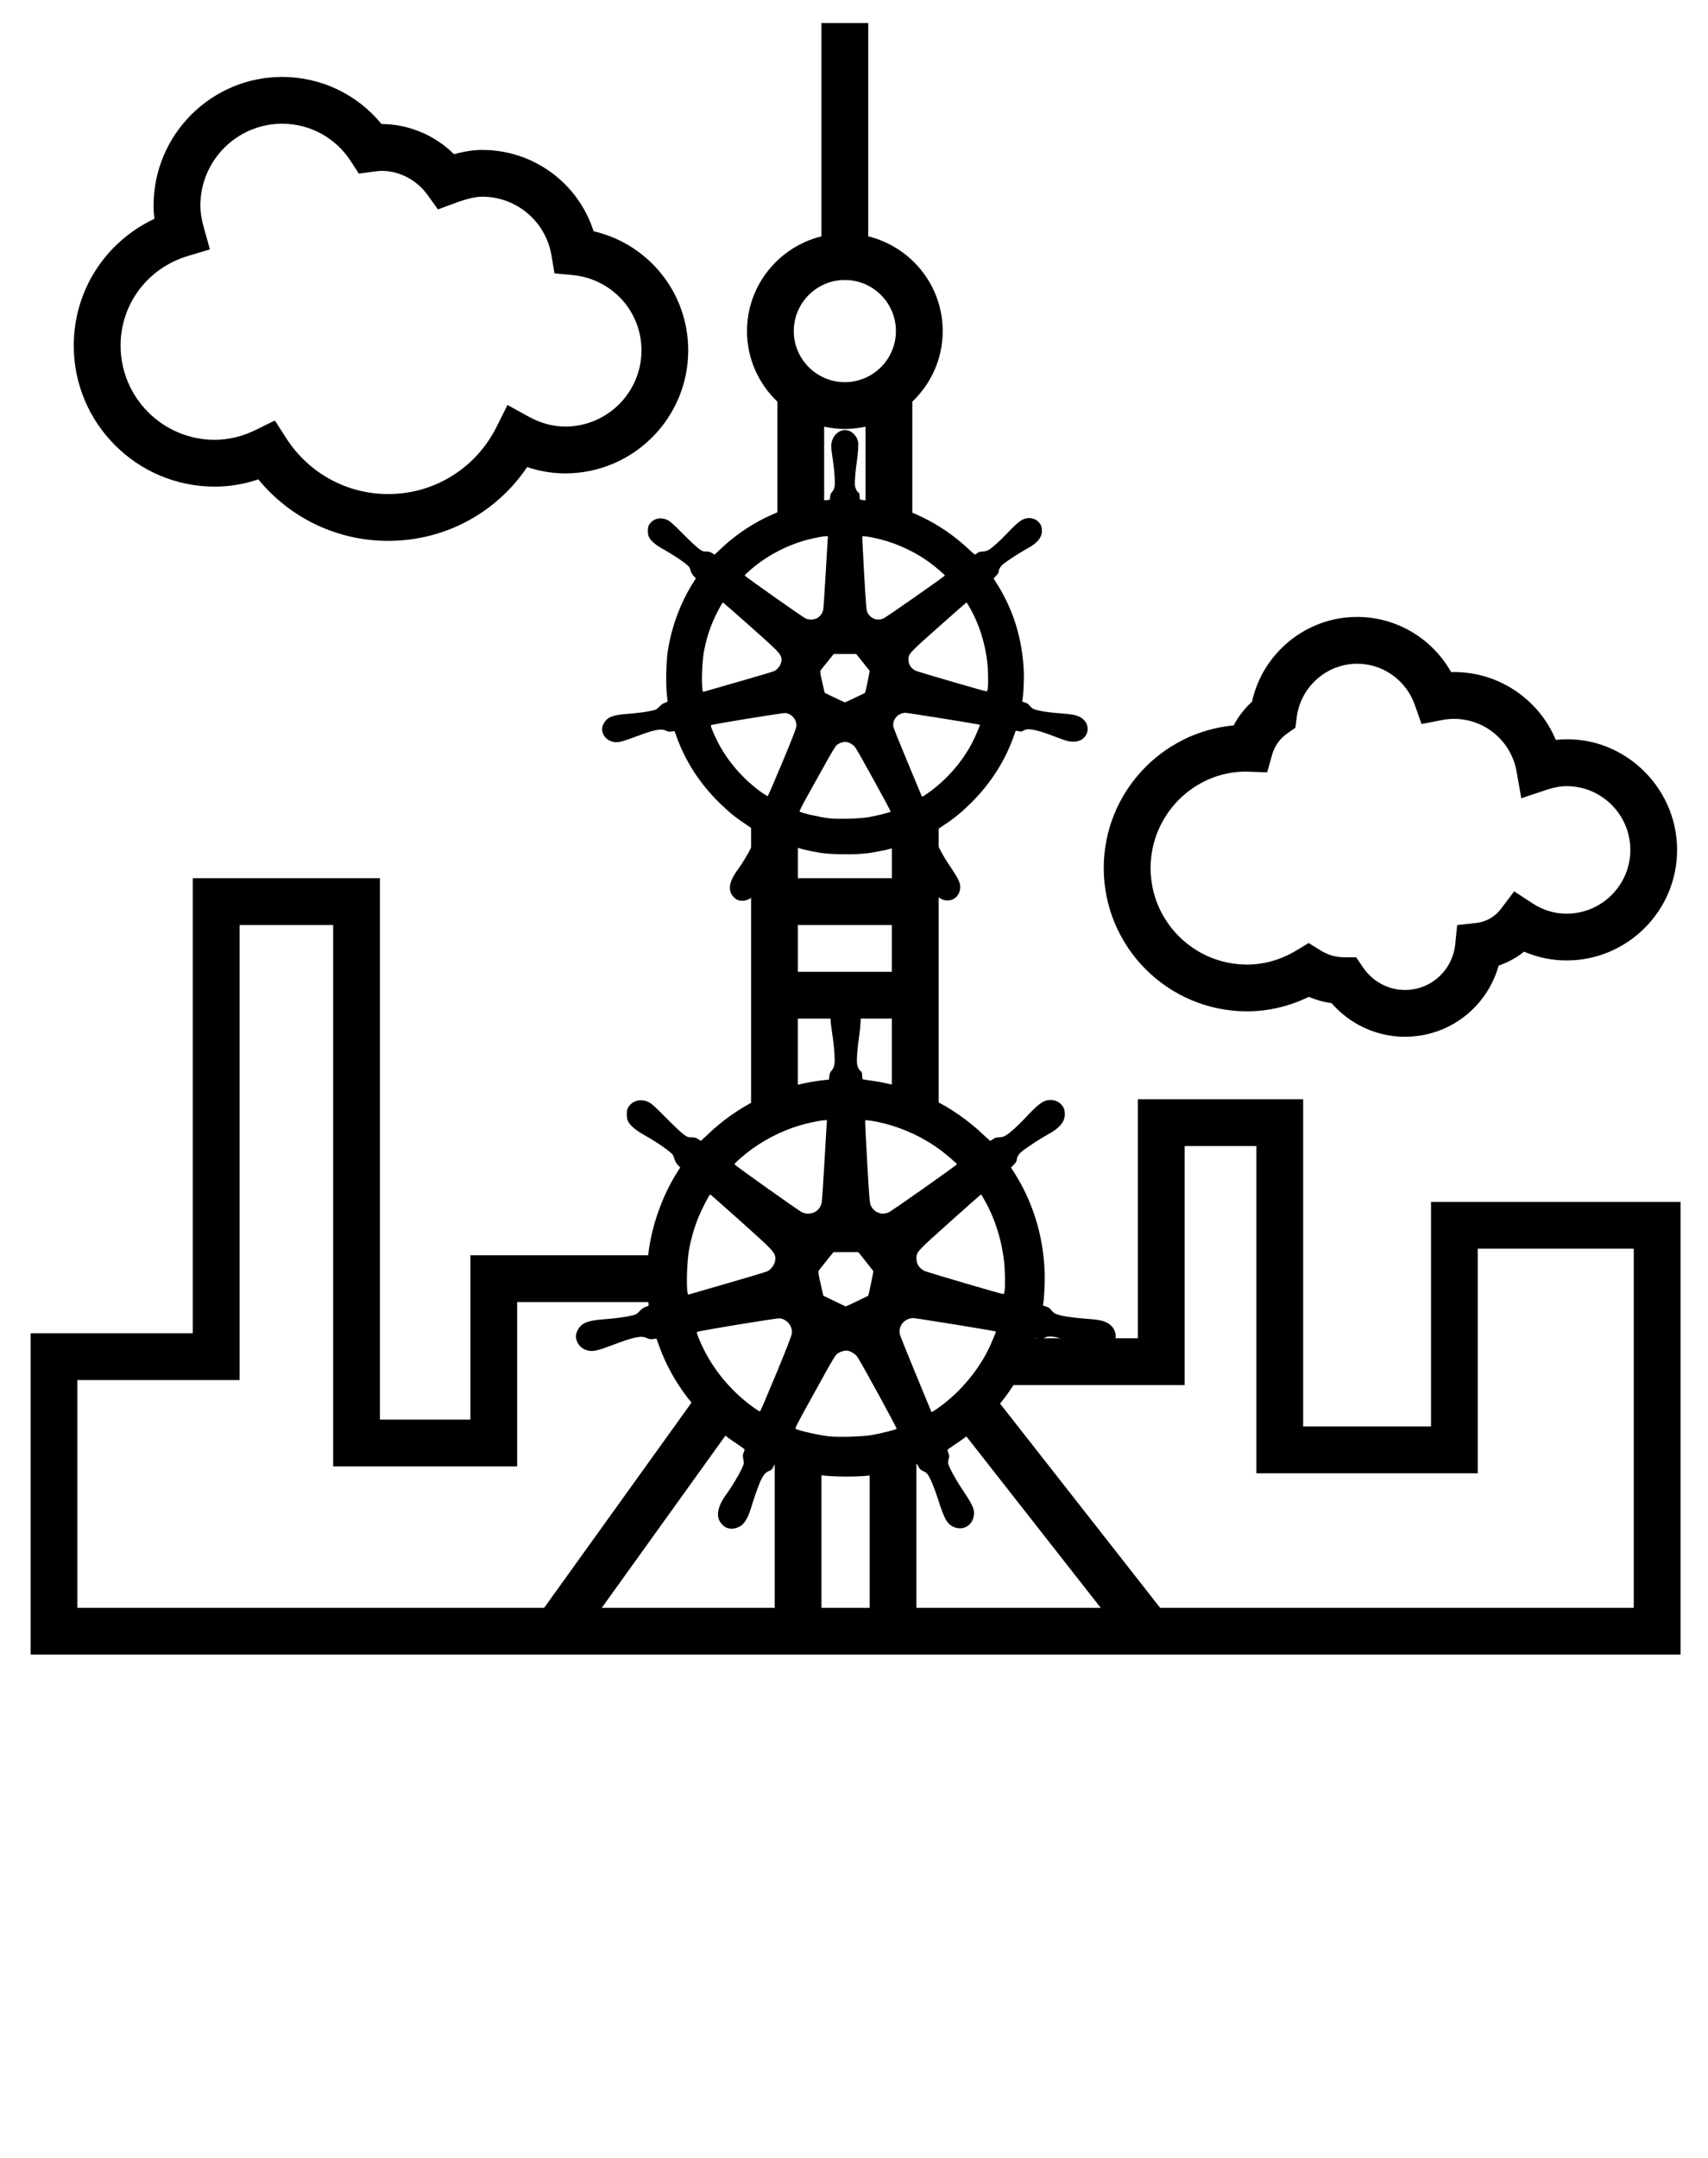 <?xml version="1.0" encoding="UTF-8" standalone="no"?>
<svg
   xmlns:dc="http://purl.org/dc/elements/1.1/"
   xmlns:cc="http://creativecommons.org/ns#"
   xmlns:rdf="http://www.w3.org/1999/02/22-rdf-syntax-ns#"
   xmlns:svg="http://www.w3.org/2000/svg"
   xmlns="http://www.w3.org/2000/svg"
   xmlns:sodipodi="http://sodipodi.sourceforge.net/DTD/sodipodi-0.dtd"
   xmlns:inkscape="http://www.inkscape.org/namespaces/inkscape"
   version="1.1"
   x="0px"
   y="0px"
   viewBox="0 0 912 1152"
   enable-background="new 0 0 100 100"
   xml:space="preserve"
   id="svg14"
   sodipodi:docname="design2a.svg"
   width="9.5in"
   height="12in"
   inkscape:version="0.92.3 (2405546, 2018-03-11)"
   inkscape:export-filename="/home/jberkus/Dropbox/drawing/design2.svg.png"
   inkscape:export-xdpi="300"
   inkscape:export-ydpi="300"><defs
     id="defs18" /><sodipodi:namedview
     pagecolor="#ffffff"
     bordercolor="#666666"
     borderopacity="1"
     objecttolerance="10"
     gridtolerance="10"
     guidetolerance="10"
     inkscape:pageopacity="0"
     inkscape:pageshadow="2"
     inkscape:window-width="3200"
     inkscape:window-height="1605"
     id="namedview16"
     showgrid="false"
     units="in"
     inkscape:zoom="0.944"
     inkscape:cx="456.78285"
     inkscape:cy="476.03836"
     inkscape:window-x="0"
     inkscape:window-y="55"
     inkscape:window-maximized="1"
     inkscape:current-layer="svg14" /><path
     inkscape:connector-curvature="0"
     id="path2"
     d="M 764.105,641.623 V 761.511 H 695.826 V 586.825 H 607.564 v 127.592 h -57.596 c 3.238,-10.032 5.026,-20.704 5.026,-31.806 0,-39.13 -21.763,-73.244 -53.809,-90.97 V 436.001 c 25.321,-16.457 42.148,-44.945 42.148,-77.331 0,-38.081 -23.192,-70.826 -56.197,-84.885 v -59.354 c 9.952,-9.523 16.228,-22.852 16.228,-37.681 0,-24.491 -16.987,-44.945 -39.76,-50.581 V 12.307 h -24.981 V 126.169 c -22.773,5.636 -39.76,26.09 -39.76,50.581 0,14.829 6.265,28.158 16.228,37.681 v 59.364 c -32.995,14.059 -56.197,46.814 -56.197,84.885 0,32.395 16.817,60.873 42.148,77.331 v 155.65 c -28.568,15.798 -48.903,44.666 -52.98,78.48 h -96.896 v 87.713 H 202.871 V 468.836 H 102.947 V 711.769 H 16.343 v 171.538 h 881 V 641.623 Z m -375.844,123.505 c 7.704,5.885 16.218,10.702 25.391,14.269 v 78.929 h -92.33 z m 50.372,20.544 c 4.097,0.49 8.254,0.819 12.481,0.819 4.497,0 8.893,-0.38 13.23,-0.939 v 72.764 h -25.71 z m 50.691,-6.555 c 9.063,-3.597 17.477,-8.454 25.081,-14.329 l 73.324,93.528 H 489.324 Z M 426.012,493.817 h 50.192 v 24.981 h -50.192 z m 96.481,-97.333 c -25.918,35.87 -46.783,42.169 -72.503,42.169 -28.335,0.069 -58.018,-22.426 -67.762,-38.98 -15.71,-26.688 -13.742,-63.992 -5.956,-80.094 8.644,-17.874 31.493,-30.056 51.449,-34.937 24.578,-6.011 45.232,-7.789 73.325,7.845 26.647,14.829 41.804,71.787 21.446,103.997 z M 451.113,149.471 c 15.039,0 27.269,12.241 27.269,27.269 0,15.028 -12.241,27.269 -27.269,27.269 -15.029,0 -27.269,-12.241 -27.269,-27.269 0,-15.028 12.231,-27.269 27.269,-27.269 z m -11.052,78.3 c 3.567,0.769 7.254,1.229 11.052,1.229 3.797,0 7.484,-0.45 11.042,-1.229 v 39.4 c -3.627,-0.44 -7.294,-0.729 -11.042,-0.729 -3.747,0 -7.424,0.29 -11.052,0.729 z m 11.052,223.118 c 8.713,0 17.107,-1.289 25.101,-3.557 v 21.503 h -50.192 v -21.503 c 7.984,2.268 16.378,3.557 25.091,3.557 z m -25.101,92.889 h 50.192 v 38.141 c -8.054,-2.008 -16.438,-3.188 -25.101,-3.188 -8.663,0 -17.047,1.179 -25.101,3.188 v -38.141 z m 27.348,47.949 c 51.344,0 84.141,30.199 92.018,86.609 7.319,57.84 -52.243,96.128 -89.919,97.809 -38.905,1.737 -98.105,-24.681 -96.105,-96.151 1.574,-56.232 37.461,-87.128 94.007,-88.267 z M 41.324,736.75 H 127.928 V 493.817 h 49.962 v 288.998 h 98.255 v -87.713 h 71.905 c 2.378,19.695 10.252,37.691 22.083,52.43 L 290.555,858.326 H 41.324 Z M 872.362,858.326 H 619.465 L 532.331,747.192 c 1.998,-2.518 3.897,-5.106 5.656,-7.794 h 94.548 V 611.806 h 38.301 V 786.491 H 789.076 V 666.604 h 83.277 v 191.723 z"
     style="stroke-width:9.992"
     sodipodi:nodetypes="cccccccsccsccsccccsccsccccccccccccccccccccsccccccccccccccccsssscssssscsccsccsccccscccscccccsscccccccccccccccccccccccccc" /><path
     inkscape:connector-curvature="0"
     id="path4"
     d="m 114.629,259.784 c 7.874,0 15.678,-1.299 23.312,-3.877 16.967,20.724 42.188,32.835 69.317,32.835 30.167,0 57.656,-14.839 74.224,-39.41 6.625,2.248 13.44,3.387 20.355,3.387 36.202,0 65.64,-29.447 65.64,-65.64 0,-30.846 -21.164,-56.786 -50.522,-63.631 -8.194,-25.62 -31.936,-43.407 -59.515,-43.407 -4.527,0 -9.403,0.739 -14.979,2.288 -10.272,-10.162 -24.192,-16.058 -38.761,-16.128 -12.99,-15.858 -32.295,-25.131 -53.01,-25.131 -37.871,0 -68.678,30.806 -68.678,68.677 0,2.338 0.14,4.676 0.43,7.075 -26.15,12.281 -43.057,38.251 -43.057,67.728 0,41.478 33.754,75.232 75.243,75.232 z m -14.289,-123.125 11.741,-3.517 -3.288,-11.801 c -1.239,-4.447 -1.809,-8.124 -1.809,-11.601 0,-24.091 19.605,-43.696 43.697,-43.696 14.799,0 28.498,7.474 36.622,19.995 l 4.307,6.635 8.913,-1.199 c 10.332,-1.459 21.394,3.687 27.749,12.57 l 5.556,7.754 8.953,-3.317 c 6.235,-2.308 11.162,-3.477 14.669,-3.477 18.406,0 33.984,13.23 37.032,31.456 l 1.589,9.473 9.573,0.899 c 21.024,1.978 36.872,19.265 36.872,40.219 0,22.423 -18.246,40.659 -40.659,40.659 -6.615,0 -13.17,-1.759 -19.485,-5.236 l -11.391,-6.275 -5.816,11.641 c -11.062,22.153 -33.245,35.912 -57.886,35.912 -22.113,0 -42.478,-11.171 -54.479,-29.877 l -6.035,-9.393 -10.012,4.936 c -7.234,3.567 -14.669,5.376 -22.093,5.376 -27.709,0 -50.262,-22.543 -50.262,-50.261 -0.03,-22.193 14.429,-41.448 35.943,-47.873 z"
     style="stroke-width:9.992" /><path
     inkscape:connector-curvature="0"
     id="path6"
     d="m 665.834,539.899 c 11.301,0 22.583,-2.658 33.005,-7.724 3.927,1.659 8.024,2.798 12.191,3.377 9.853,11.321 24.082,17.916 39.16,17.916 23.702,0 43.817,-15.798 50.022,-37.991 4.926,-1.669 9.523,-4.187 13.57,-7.434 7.195,3.088 14.889,4.686 22.693,4.686 32.545,0 59.025,-26.48 59.025,-59.025 0,-34.463 -30.127,-62.452 -64.771,-58.705 -9.173,-22.033 -31.216,-36.882 -55.888,-36.212 -10.102,-17.936 -29.188,-29.447 -50.152,-29.447 -27.139,0 -50.432,19.135 -56.197,45.295 -3.957,3.577 -7.274,7.864 -9.773,12.62 -38.85,3.597 -69.367,36.372 -69.367,76.151 0.01,42.188 34.314,76.491 76.482,76.491 z m -0.61,-127.992 11.381,0.42 2.648,-9.403 c 1.299,-4.606 4.107,-8.603 7.904,-11.261 l 4.537,-3.178 0.689,-5.496 c 2.068,-16.337 15.968,-28.658 32.315,-28.658 13.78,0 26.14,8.833 30.757,21.993 l 3.577,10.202 10.622,-2.078 c 2.298,-0.45 4.567,-0.679 6.715,-0.679 16.487,0 30.547,11.821 33.415,28.108 l 2.518,14.269 13.74,-4.586 c 3.787,-1.259 7.205,-1.879 10.442,-1.879 18.776,0 34.044,15.268 34.044,34.044 0,18.766 -15.268,34.044 -34.044,34.044 -6.455,0 -12.59,-1.869 -18.206,-5.536 l -9.783,-6.395 -7.035,9.333 c -3.218,4.287 -7.964,6.975 -13.36,7.574 l -10.052,1.119 -0.999,10.062 c -1.389,14.009 -12.94,24.571 -26.86,24.571 -8.903,0 -17.257,-4.487 -22.353,-12.001 l -3.707,-5.456 -6.595,-0.01 c -4.317,-0.01 -8.454,-1.219 -12.281,-3.587 l -6.485,-4.007 -6.525,3.937 c -8.314,5.006 -17.197,7.554 -26.39,7.554 -28.398,0 -51.491,-23.102 -51.491,-51.5 0,-28.398 23.072,-51.51 50.861,-51.52 z"
     style="stroke-width:9.992" /><g
     inkscape:groupmode="layer"
     id="layer1"
     inkscape:label="kube icon"><path
       style="stroke-width:0.367"
       d="m 388.862,815.862 c -1.103,-0.246 -2.076,-0.834 -3.14,-1.898 -3.739,-3.739 -3.011,-9.213 2.167,-16.301 2.628,-3.598 6.405,-9.854 8.007,-13.265 1.451,-3.089 1.455,-3.11 1.017,-5.32 -0.373,-1.879 -0.353,-2.427 0.131,-3.582 0.314,-0.75 0.571,-1.504 0.571,-1.674 0,-0.171 -2.022,-1.651 -4.494,-3.289 -6.123,-4.059 -9.854,-7.098 -15.633,-12.736 -11.686,-11.401 -20.453,-24.946 -25.736,-39.765 l -1.224,-3.432 -1.803,0.239 c -1.439,0.191 -2.135,0.078 -3.453,-0.56 -2.863,-1.386 -7.013,-0.516 -18.455,3.865 -6.782,2.597 -9.672,3.319 -12.006,2.999 -3.319,-0.455 -6.051,-2.64 -6.907,-5.523 -0.646,-2.175 -0.424,-3.843 0.795,-5.976 1.913,-3.346 5.242,-4.7 12.968,-5.275 6.202,-0.462 11.846,-1.193 15.415,-1.997 2.496,-0.562 2.909,-0.789 4.448,-2.437 1.149,-1.231 2.214,-1.975 3.302,-2.306 0.883,-0.268 1.58,-0.629 1.549,-0.8 -0.032,-0.172 -0.259,-2.517 -0.506,-5.211 -0.612,-6.666 -0.276,-18.949 0.688,-25.209 2.236,-14.51 7.72,-29.195 15.384,-41.195 l 1.255,-1.965 -1.281,-1.337 c -0.828,-0.864 -1.492,-2.079 -1.878,-3.436 -0.535,-1.881 -0.854,-2.307 -3.066,-4.086 -2.855,-2.297 -8.428,-5.932 -12.955,-8.45 -4.213,-2.344 -7.1,-4.692 -8.32,-6.766 -0.843,-1.434 -1.005,-2.134 -1.005,-4.338 0,-2.328 0.126,-2.806 1.101,-4.191 2.293,-3.256 6.456,-4.185 10.44,-2.331 1.59,0.74 3.478,2.43 9.172,8.206 3.943,4.001 8.219,8.037 9.503,8.97 2.121,1.542 2.522,1.696 4.409,1.696 1.61,0 2.379,0.206 3.425,0.917 0.742,0.504 1.412,0.917 1.488,0.917 0.076,0 1.529,-1.341 3.23,-2.98 15.687,-15.123 35.185,-25.026 56.192,-28.539 2.271,-0.38 5.224,-0.801 6.561,-0.936 l 2.432,-0.245 0.175,-1.822 c 0.108,-1.123 0.46,-2.134 0.919,-2.635 1.516,-1.658 1.93,-3.033 1.926,-6.39 0,-3.366 -0.654,-9.798 -1.625,-16.068 -0.706,-4.558 -0.715,-6.197 -0.047,-8.415 1.471,-4.886 6.2,-7.628 10.244,-5.938 1.937,0.81 3.75,2.647 4.631,4.694 0.725,1.684 0.798,2.347 0.644,5.781 -0.097,2.133 -0.436,5.529 -0.755,7.547 -0.884,5.585 -1.421,12.494 -1.144,14.713 0.233,1.867 1.144,3.597 2.259,4.29 0.28,0.174 0.472,1.022 0.472,2.088 0,0.987 0.126,1.872 0.279,1.967 0.154,0.095 2.258,0.445 4.678,0.777 22.438,3.086 43.03,13.011 59.665,28.761 1.946,1.843 3.664,3.35 3.817,3.35 0.153,0 0.82,-0.413 1.481,-0.917 0.88,-0.671 1.655,-0.917 2.89,-0.917 0.928,0 2.282,-0.248 3.008,-0.552 2.034,-0.85 6.816,-5.072 12.059,-10.646 5.721,-6.083 8.214,-8.036 11,-8.614 2.622,-0.544 5.344,0.187 7.117,1.913 1.609,1.567 2.231,3.108 2.231,5.525 0,4.054 -2.825,7.46 -8.87,10.692 -3.54,1.893 -11.756,7.251 -14.018,9.141 -1.8,1.504 -2.792,3.179 -2.792,4.713 0,0.472 -0.651,1.486 -1.524,2.376 l -1.524,1.553 1.474,2.313 c 10.217,16.038 15.689,33.773 16.479,53.413 0.208,5.163 -0.265,14.842 -0.84,17.214 -0.172,0.707 0.015,0.864 1.457,1.228 1.209,0.304 1.964,0.802 2.804,1.848 0.633,0.787 1.597,1.659 2.143,1.938 2.212,1.129 8.795,2.214 16.978,2.799 5.965,0.426 8.355,0.885 10.656,2.043 3.937,1.983 5.714,6.251 4.156,9.981 -1.288,3.083 -4.072,4.834 -7.685,4.832 -2.996,-10e-4 -4.534,-0.403 -10.442,-2.729 -11.324,-4.458 -16.996,-5.614 -19.34,-3.942 -1.051,0.75 -1.339,0.794 -2.892,0.446 -0.948,-0.213 -1.757,-0.34 -1.797,-0.282 -0.04,0.057 -0.53,1.425 -1.089,3.039 -5.125,14.797 -13.64,28.289 -25.143,39.84 -5.886,5.911 -9.886,9.212 -16.521,13.635 -2.119,1.412 -3.995,2.697 -4.169,2.855 -0.175,0.159 -0.034,1.032 0.318,1.951 0.513,1.344 0.557,1.888 0.226,2.837 -0.225,0.646 -0.409,1.632 -0.409,2.19 0,1.629 3.674,8.516 7.92,14.846 5.671,8.456 6.558,10.709 5.67,14.41 -1.212,5.054 -6.385,7.351 -11.072,4.916 -3.184,-1.654 -4.566,-4.193 -7.776,-14.285 -1.803,-5.668 -3.894,-10.834 -5.295,-13.079 -0.612,-0.98 -1.425,-1.649 -2.62,-2.154 -1.328,-0.561 -1.926,-1.095 -2.556,-2.284 l -0.823,-1.551 -4.656,1.557 c -5.392,1.803 -11.393,3.207 -18.409,4.305 -7.282,1.14 -22.136,1.114 -29.681,-0.052 -5.72,-0.884 -14.429,-3.01 -19.622,-4.789 -1.791,-0.614 -3.372,-1.045 -3.513,-0.958 -0.141,0.087 -0.551,0.811 -0.91,1.609 -0.515,1.141 -0.999,1.582 -2.271,2.068 -2.6,0.993 -4.054,3.411 -6.838,11.374 -0.917,2.623 -2.113,6.252 -2.657,8.065 -1.775,5.912 -3.784,9.118 -6.517,10.396 -2.026,0.948 -3.749,1.168 -5.717,0.73 z m 76.805,-49.79 c 4.667,-0.828 12.648,-2.832 13.124,-3.296 0.268,-0.262 -18.883,-35.331 -20.92,-38.308 -1.041,-1.521 -3.253,-2.971 -5.13,-3.362 -1.789,-0.373 -4.848,0.655 -6.21,2.086 -0.632,0.664 -2.923,4.426 -5.09,8.361 -2.168,3.935 -6.904,12.501 -10.525,19.036 -4.947,8.927 -6.464,11.956 -6.102,12.179 1.523,0.941 11.802,3.272 17.558,3.982 4.864,0.6 18.294,0.208 23.296,-0.679 z m 35.035,-14.283 c 11.041,-7.698 20.901,-19.095 26.897,-31.088 1.407,-2.815 4.358,-9.756 4.2,-9.879 -0.394,-0.308 -42.691,-7.165 -44.155,-7.158 -4.716,0.022 -8.236,4.35 -7.125,8.762 0.231,0.919 3.977,10.262 8.325,20.763 4.347,10.501 8.05,19.474 8.229,19.94 0.369,0.961 0.284,0.992 3.628,-1.34 z m -86.318,-18.239 c 5.552,-13.412 8.263,-20.402 8.416,-21.701 0.452,-3.847 -2.489,-7.542 -6.422,-8.07 -1.466,-0.197 -43.597,6.729 -44.22,7.269 -0.413,0.358 1.536,5.226 4.09,10.214 5.986,11.692 15.281,22.383 26.294,30.244 1.6,1.142 3.077,2.021 3.281,1.953 0.204,-0.068 4.057,-9.027 8.562,-19.909 z m 43.255,-38.923 c 3.205,-1.545 5.858,-2.828 5.897,-2.853 0.294,-0.185 2.933,-12.945 2.742,-13.261 -0.135,-0.223 -1.978,-2.576 -4.097,-5.23 l -3.852,-4.824 -6.648,-0.003 -6.648,-0.003 -3.738,4.626 c -2.056,2.544 -3.922,4.922 -4.148,5.282 -0.319,0.511 -0.091,2.057 1.031,6.998 l 1.441,6.342 5.87,2.841 c 3.228,1.563 5.972,2.853 6.097,2.867 0.125,0.014 2.849,-1.238 6.053,-2.782 z m -69.564,-9.452 c 10.997,-3.167 20.677,-6.071 21.512,-6.453 2.857,-1.309 4.921,-5.047 4.33,-7.843 -0.579,-2.738 -1.89,-4.085 -18.133,-18.629 -8.976,-8.037 -16.42,-14.613 -16.543,-14.613 -0.427,0 -4.095,6.997 -5.894,11.243 -2.348,5.54 -4.123,11.444 -5.316,17.685 -1.466,7.666 -1.734,25.038 -0.379,24.529 0.236,-0.088 9.426,-2.752 20.423,-5.918 z m 148.346,3.955 c 0.41,-2.992 0.251,-11.178 -0.311,-15.981 -1.327,-11.344 -4.811,-22.396 -10.008,-31.752 -1.149,-2.068 -2.178,-3.76 -2.287,-3.76 -0.109,0 -7.602,6.629 -16.651,14.732 -17.678,15.828 -17.81,15.972 -17.826,19.496 -0.013,2.818 1.502,5.195 4.191,6.573 1.367,0.701 40.805,12.288 42.068,12.36 0.434,0.025 0.654,-0.421 0.826,-1.668 z M 434.942,647.13 c 1.796,-0.869 3.282,-2.822 3.79,-4.977 0.181,-0.769 0.82,-10.066 1.42,-20.659 0.6,-10.593 1.164,-20.21 1.253,-21.37 l 0.162,-2.109 -1.158,6e-5 c -1.472,8e-5 -6.031,0.869 -10.513,2.003 -9.597,2.43 -19.44,7.032 -27.881,13.036 -4.334,3.082 -9.99,8.001 -9.813,8.533 0.184,0.552 34.234,24.74 36.044,25.604 1.97,0.941 4.677,0.916 6.695,-0.061 z m 39.653,0.04 c 1.72,-0.781 36.379,-25.211 36.379,-25.643 0,-0.369 -5.688,-5.262 -8.88,-7.64 -8.473,-6.31 -19.123,-11.373 -29.485,-14.02 -4.698,-1.2 -10.27,-2.134 -10.622,-1.781 -0.119,0.119 0.353,10.109 1.048,22.201 1.141,19.837 1.337,22.125 2.004,23.426 1.906,3.717 5.843,5.141 9.555,3.456 z"
       id="path3792-3"
       inkscape:connector-curvature="0" /><path
       style="stroke-width:0.329"
       d="m 394.672,480.704 c -0.992,-0.219 -1.868,-0.744 -2.825,-1.694 -3.363,-3.338 -2.709,-8.224 1.949,-14.551 2.365,-3.212 5.762,-8.796 7.203,-11.841 1.306,-2.758 1.309,-2.776 0.915,-4.749 -0.335,-1.677 -0.317,-2.167 0.118,-3.198 0.282,-0.67 0.514,-1.342 0.514,-1.495 0,-0.152 -1.819,-1.474 -4.043,-2.936 -5.509,-3.623 -8.865,-6.336 -14.064,-11.369 -10.513,-10.177 -18.4,-22.269 -23.153,-35.497 l -1.101,-3.064 -1.622,0.213 c -1.295,0.17 -1.921,0.07 -3.106,-0.5 -2.575,-1.237 -6.309,-0.461 -16.603,3.45 -6.101,2.319 -8.701,2.963 -10.801,2.677 -2.985,-0.406 -5.444,-2.356 -6.214,-4.93 -0.581,-1.942 -0.381,-3.43 0.716,-5.334 1.721,-2.987 4.716,-4.196 11.666,-4.709 5.58,-0.412 10.657,-1.065 13.868,-1.782 2.245,-0.502 2.617,-0.704 4.001,-2.176 1.033,-1.099 1.992,-1.763 2.97,-2.058 0.794,-0.24 1.422,-0.561 1.393,-0.715 -0.029,-0.153 -0.233,-2.247 -0.456,-4.652 -0.55,-5.95 -0.248,-16.916 0.619,-22.504 2.011,-12.953 6.945,-26.062 13.841,-36.773 l 1.129,-1.754 -1.152,-1.193 c -0.745,-0.771 -1.343,-1.856 -1.69,-3.067 -0.481,-1.679 -0.768,-2.059 -2.758,-3.647 -2.569,-2.051 -7.582,-5.295 -11.655,-7.544 -3.79,-2.092 -6.387,-4.188 -7.485,-6.04 -0.758,-1.28 -0.904,-1.905 -0.904,-3.873 0,-2.078 0.113,-2.505 0.99,-3.741 2.063,-2.906 5.808,-3.736 9.392,-2.081 1.431,0.661 3.129,2.169 8.251,7.325 3.547,3.571 7.394,7.175 8.549,8.007 1.908,1.376 2.269,1.514 3.966,1.514 1.448,0 2.14,0.184 3.082,0.819 0.668,0.45 1.27,0.819 1.339,0.819 0.068,0 1.376,-1.197 2.905,-2.66 14.113,-13.5 31.654,-22.34 50.553,-25.476 2.043,-0.339 4.699,-0.715 5.903,-0.835 l 2.188,-0.219 0.158,-1.626 c 0.096,-1.002 0.414,-1.905 0.826,-2.352 1.364,-1.48 1.737,-2.707 1.733,-5.704 0,-3.004 -0.589,-8.746 -1.462,-14.344 -0.635,-4.069 -0.643,-5.532 -0.043,-7.512 1.323,-4.362 5.578,-6.809 9.216,-5.301 1.743,0.723 3.374,2.363 4.166,4.191 0.652,1.503 0.718,2.096 0.579,5.16 -0.088,1.904 -0.392,4.936 -0.68,6.737 -0.795,4.986 -1.278,11.153 -1.029,13.134 0.21,1.666 1.03,3.211 2.032,3.83 0.252,0.156 0.424,0.912 0.424,1.864 0,0.881 0.113,1.671 0.251,1.756 0.138,0.085 2.032,0.397 4.208,0.694 20.186,2.754 38.711,11.615 53.677,25.674 1.751,1.645 3.296,2.991 3.434,2.991 0.138,0 0.737,-0.368 1.332,-0.819 0.791,-0.599 1.489,-0.819 2.6,-0.819 0.835,0 2.053,-0.222 2.707,-0.493 1.83,-0.759 6.132,-4.527 10.849,-9.504 5.147,-5.43 7.39,-7.173 9.896,-7.689 2.359,-0.486 4.808,0.167 6.403,1.708 1.447,1.399 2.007,2.774 2.007,4.932 0,3.619 -2.542,6.659 -7.979,9.544 -3.184,1.69 -10.576,6.472 -12.611,8.16 -1.619,1.343 -2.512,2.838 -2.512,4.207 0,0.421 -0.585,1.327 -1.371,2.121 l -1.371,1.386 1.326,2.065 c 9.192,14.317 14.114,30.149 14.825,47.681 0.187,4.609 -0.238,13.249 -0.756,15.367 -0.154,0.631 0.014,0.772 1.311,1.096 1.087,0.272 1.766,0.716 2.523,1.65 0.569,0.703 1.436,1.481 1.928,1.73 1.99,1.008 7.912,1.977 15.274,2.499 5.366,0.381 7.516,0.79 9.587,1.824 3.542,1.77 5.141,5.58 3.739,8.91 -1.159,2.752 -3.663,4.315 -6.913,4.314 -2.695,-9.3e-4 -4.079,-0.36 -9.394,-2.436 -10.188,-3.98 -15.29,-5.012 -17.399,-3.519 -0.946,0.669 -1.204,0.709 -2.602,0.398 -0.853,-0.19 -1.581,-0.303 -1.617,-0.252 -0.037,0.051 -0.477,1.272 -0.98,2.713 -4.611,13.209 -12.271,25.253 -22.62,35.565 -5.296,5.277 -8.894,8.224 -14.863,12.171 -1.906,1.261 -3.594,2.408 -3.751,2.549 -0.158,0.142 -0.03,0.921 0.286,1.741 0.462,1.2 0.501,1.686 0.203,2.533 -0.203,0.577 -0.368,1.456 -0.368,1.955 0,1.454 3.305,7.602 7.125,13.253 5.102,7.548 5.9,9.56 5.101,12.863 -1.091,4.512 -5.745,6.562 -9.961,4.388 -2.865,-1.477 -4.108,-3.743 -6.996,-12.752 -1.622,-5.06 -3.503,-9.672 -4.763,-11.675 -0.55,-0.875 -1.282,-1.472 -2.357,-1.923 -1.194,-0.501 -1.732,-0.978 -2.3,-2.038 l -0.74,-1.385 -4.189,1.39 c -4.851,1.61 -10.249,2.862 -16.561,3.843 -6.551,1.018 -19.914,0.994 -26.703,-0.047 -5.146,-0.789 -12.98,-2.687 -17.652,-4.275 -1.612,-0.548 -3.034,-0.933 -3.16,-0.855 -0.127,0.078 -0.495,0.724 -0.819,1.436 -0.463,1.019 -0.899,1.413 -2.043,1.846 -2.339,0.886 -3.647,3.045 -6.152,10.154 -0.825,2.342 -1.901,5.581 -2.39,7.199 -1.597,5.278 -3.405,8.139 -5.863,9.281 -1.823,0.846 -3.373,1.043 -5.143,0.651 z m 69.097,-44.447 c 4.199,-0.739 11.379,-2.528 11.807,-2.942 0.241,-0.234 -16.988,-31.539 -18.82,-34.197 -0.936,-1.358 -2.927,-2.652 -4.615,-3.001 -1.609,-0.333 -4.361,0.585 -5.587,1.863 -0.569,0.593 -2.629,3.951 -4.579,7.464 -1.95,3.512 -6.211,11.159 -9.469,16.993 -4.45,7.969 -5.816,10.673 -5.49,10.872 1.37,0.84 10.618,2.921 15.796,3.555 4.375,0.535 16.458,0.186 20.958,-0.606 z m 31.519,-12.75 c 9.933,-6.872 18.804,-17.046 24.197,-27.751 1.266,-2.513 3.921,-8.709 3.779,-8.819 -0.354,-0.275 -38.406,-6.396 -39.723,-6.39 -4.243,0.019 -7.409,3.883 -6.41,7.822 0.208,0.82 3.578,9.161 7.489,18.535 3.911,9.374 7.242,17.384 7.404,17.8 0.332,0.858 0.256,0.886 3.264,-1.196 z m -77.655,-16.282 c 4.995,-11.972 7.434,-18.212 7.571,-19.372 0.407,-3.434 -2.239,-6.733 -5.778,-7.204 -1.319,-0.176 -39.222,6.006 -39.782,6.488 -0.372,0.32 1.382,4.665 3.679,9.118 5.385,10.437 13.747,19.981 23.655,26.998 1.44,1.02 2.768,1.804 2.952,1.743 0.184,-0.061 3.65,-8.058 7.703,-17.772 z m 38.914,-34.746 c 2.883,-1.379 5.271,-2.525 5.306,-2.547 0.265,-0.165 2.638,-11.556 2.467,-11.838 -0.121,-0.199 -1.78,-2.3 -3.686,-4.668 l -3.466,-4.306 -5.981,-0.002 -5.981,-0.002 -3.363,4.13 c -1.849,2.271 -3.529,4.393 -3.731,4.715 -0.287,0.456 -0.083,1.836 0.928,6.247 l 1.296,5.661 5.281,2.536 c 2.904,1.395 5.373,2.547 5.485,2.559 0.112,0.013 2.563,-1.105 5.446,-2.484 z m -62.582,-8.438 c 9.893,-2.827 18.602,-5.419 19.353,-5.761 2.571,-1.168 4.427,-4.505 3.896,-7.001 -0.521,-2.445 -1.7,-3.647 -16.313,-16.63 -8.075,-7.175 -14.772,-13.045 -14.883,-13.045 -0.384,0 -3.684,6.247 -5.303,10.036 -2.112,4.946 -3.709,10.215 -4.783,15.787 -1.319,6.843 -1.56,22.351 -0.341,21.897 0.212,-0.079 8.48,-2.456 18.373,-5.283 z m 133.458,3.53 c 0.369,-2.671 0.226,-9.978 -0.28,-14.266 -1.194,-10.126 -4.328,-19.992 -9.004,-28.344 -1.034,-1.846 -1.959,-3.357 -2.057,-3.357 -0.098,0 -6.839,5.918 -14.98,13.151 -15.904,14.129 -16.023,14.258 -16.037,17.404 -0.011,2.516 1.351,4.637 3.77,5.868 1.229,0.625 36.71,10.969 37.846,11.033 0.39,0.022 0.589,-0.376 0.743,-1.489 z m -91.295,-37.492 c 1.615,-0.776 2.953,-2.519 3.409,-4.443 0.163,-0.687 0.738,-8.986 1.278,-18.442 0.54,-9.456 1.047,-18.041 1.127,-19.076 l 0.146,-1.883 -1.041,5e-5 c -1.324,8e-5 -5.426,0.776 -9.458,1.788 -8.634,2.169 -17.489,6.277 -25.083,11.637 -3.899,2.752 -8.988,7.142 -8.828,7.617 0.166,0.493 30.798,22.085 32.426,22.856 1.772,0.84 4.207,0.818 6.023,-0.054 z m 35.673,0.036 c 1.548,-0.697 32.728,-22.505 32.728,-22.891 0,-0.33 -5.117,-4.698 -7.989,-6.82 -7.623,-5.633 -17.204,-10.153 -26.526,-12.515 -4.226,-1.071 -9.239,-1.905 -9.556,-1.59 -0.107,0.106 0.317,9.024 0.943,19.818 1.027,17.708 1.203,19.751 1.803,20.912 1.714,3.318 5.256,4.589 8.596,3.085 z"
       id="path3792"
       inkscape:connector-curvature="0" /></g></svg>